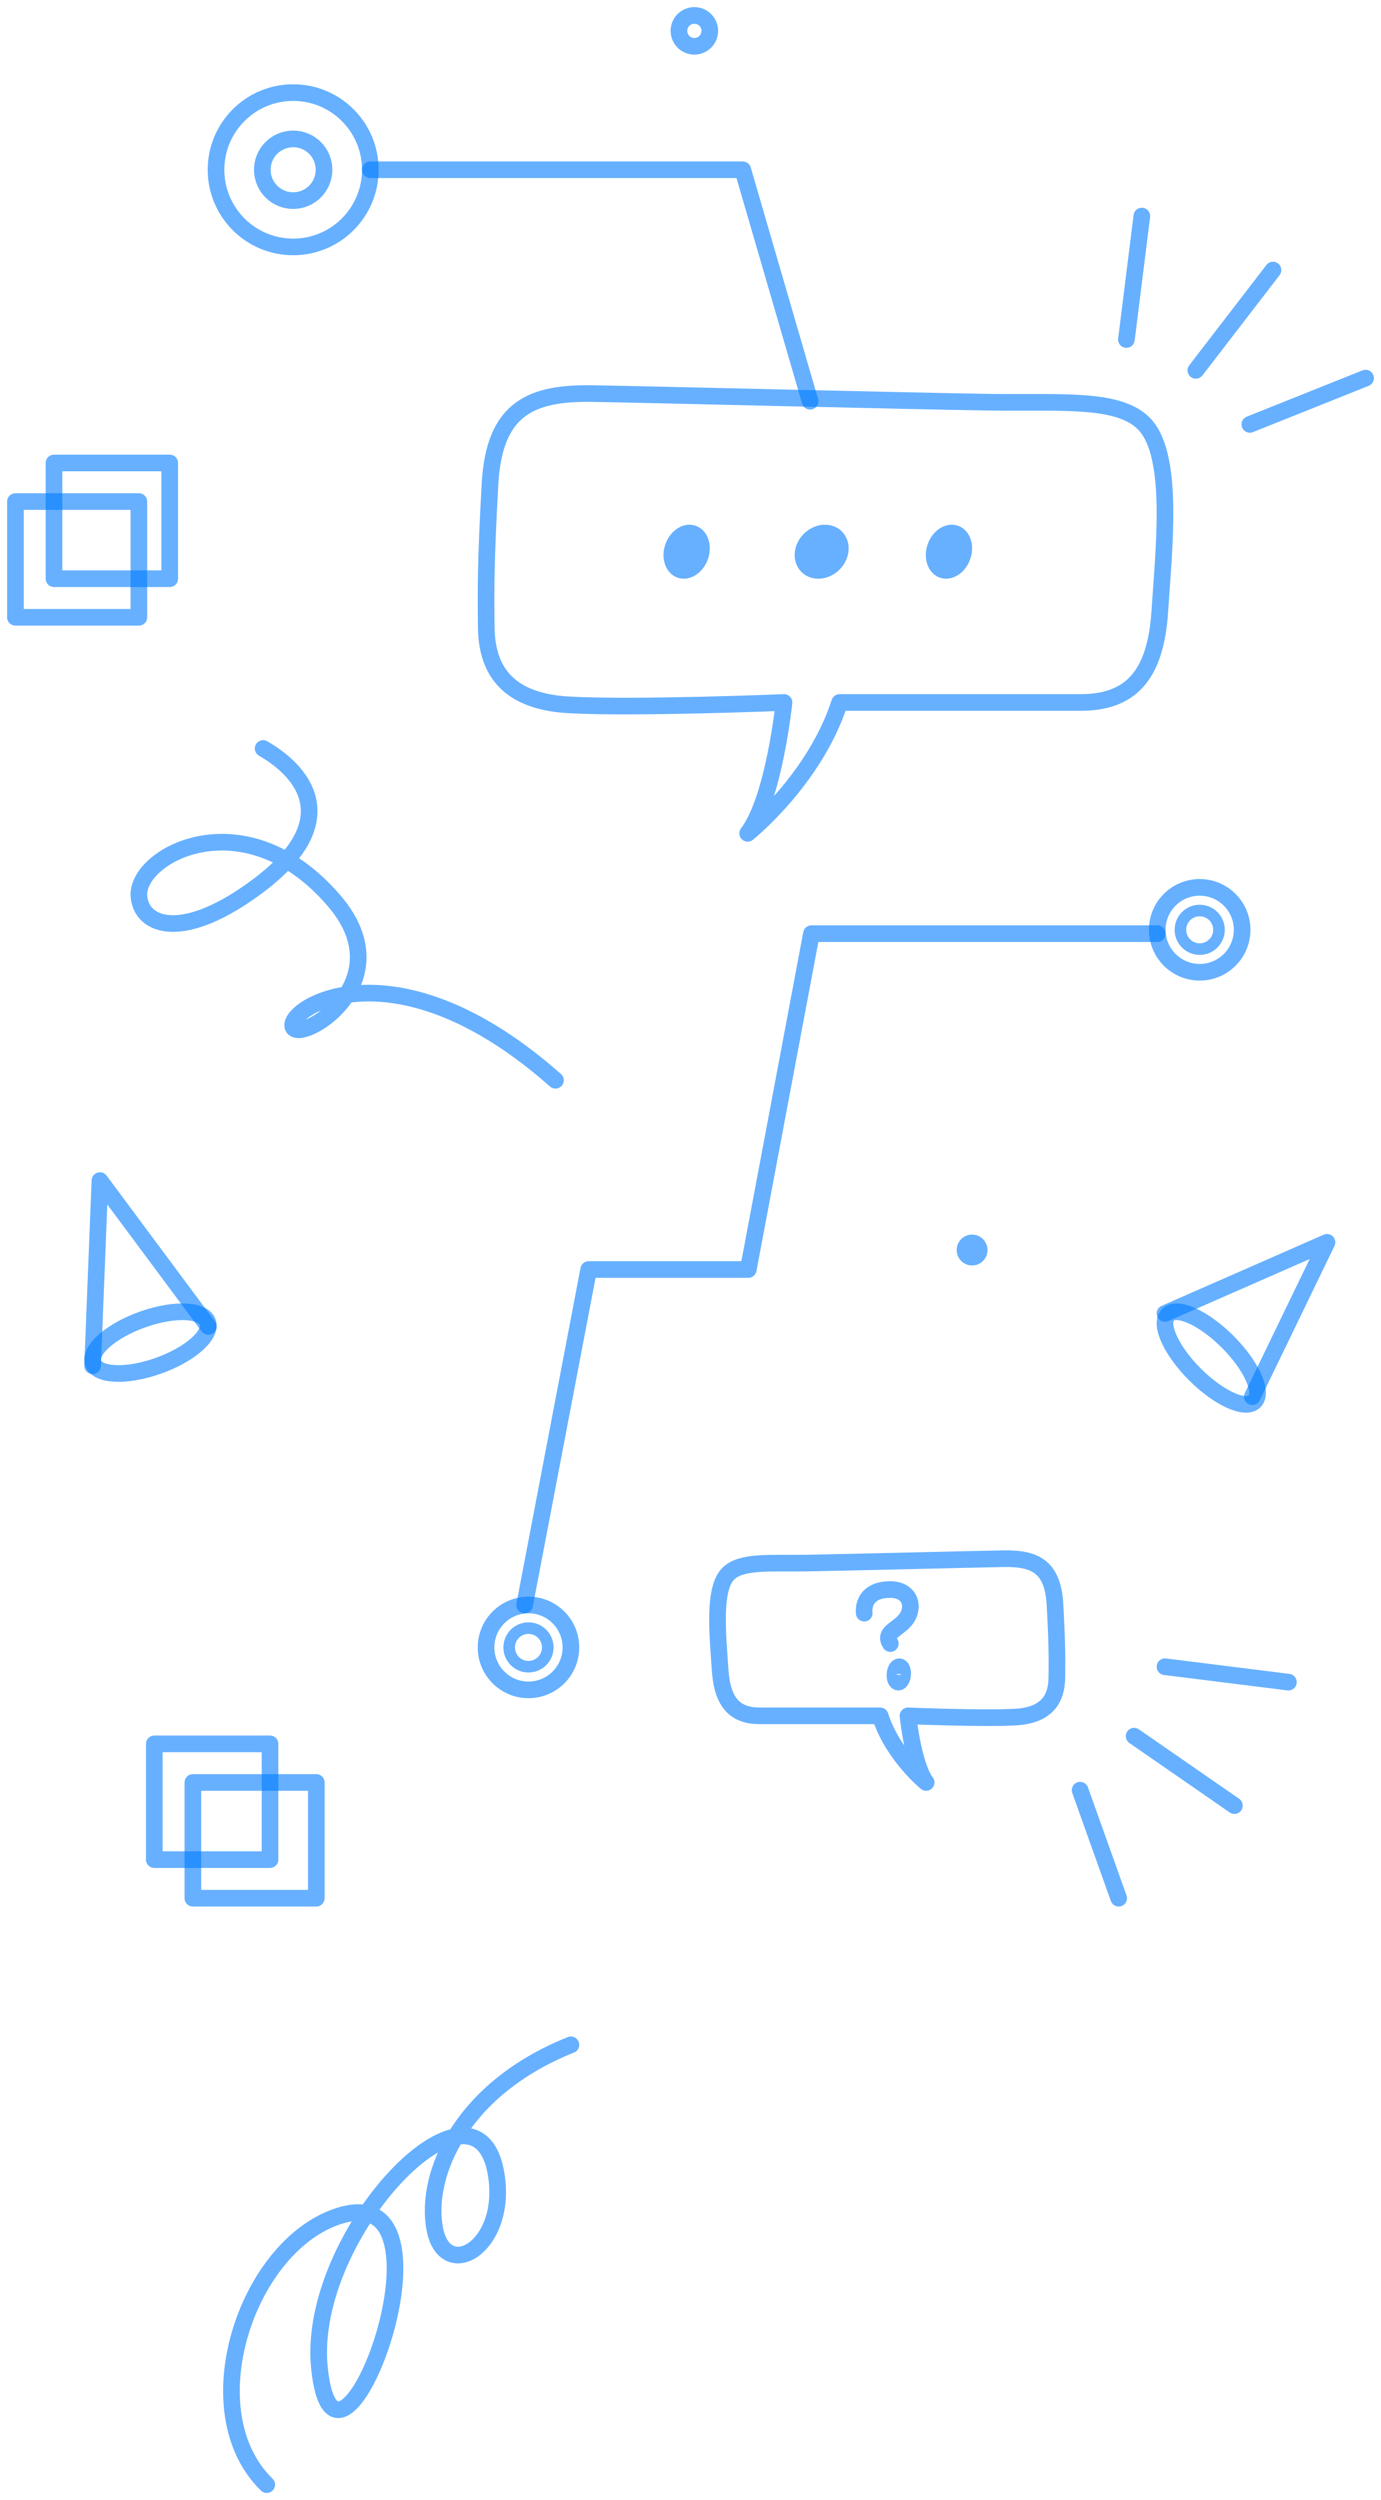 <svg width="179" height="324" viewBox="0 0 179 324" fill="none" xmlns="http://www.w3.org/2000/svg">
<path d="M101.62 91.038C101.62 91.038 100.325 103.525 96.907 108C96.907 108 105.595 101.058 108.827 91.038C115.992 91.038 133.782 91.038 140.066 91.038C146.35 91.038 149.767 87.779 150.325 79.295C150.877 70.811 152.244 58.838 148.221 54.853C144.863 51.521 137.476 52.264 128.116 52.125C118.756 51.986 84.861 51.146 76.892 51.007C68.924 50.868 64.067 52.827 63.515 62.684C62.964 72.54 62.964 76.525 63.029 81.351C63.102 86.176 65.11 90.857 73.702 91.347C82.301 91.83 101.62 91.038 101.62 91.038Z" stroke="#007BFF" stroke-opacity="0.6" stroke-width="2.157" stroke-miterlimit="10" stroke-linecap="round" stroke-linejoin="round"/>
<path d="M86.19 70.692C85.612 72.57 86.396 74.46 87.951 74.904C89.499 75.353 91.231 74.186 91.808 72.308C92.391 70.43 91.602 68.541 90.047 68.097C88.498 67.647 86.773 68.808 86.19 70.692Z" fill="#007BFF" fill-opacity="0.6"/>
<path d="M103.224 70.692C102.544 72.57 103.465 74.46 105.278 74.904C107.085 75.353 109.105 74.186 109.779 72.308C110.452 70.43 109.538 68.541 107.724 68.097C105.917 67.647 103.904 68.808 103.224 70.692Z" fill="#007BFF" fill-opacity="0.6"/>
<path d="M120.19 70.692C119.613 72.57 120.396 74.46 121.951 74.904C123.499 75.353 125.231 74.186 125.808 72.308C126.391 70.43 125.602 68.541 124.047 68.097C122.498 67.647 120.767 68.808 120.19 70.692Z" fill="#007BFF" fill-opacity="0.6"/>
<path d="M116.031 216.767C115.936 217.301 116.064 217.842 116.324 217.972C116.585 218.102 116.87 217.767 116.969 217.233C117.064 216.699 116.936 216.158 116.676 216.028C116.415 215.898 116.126 216.227 116.031 216.767Z" stroke="#007BFF" stroke-opacity="0.6" stroke-width="2.157" stroke-miterlimit="10" stroke-linecap="round" stroke-linejoin="round"/>
<path d="M117.688 222.366C117.688 222.366 118.336 228.723 120.044 231C120.044 231 115.703 227.468 114.084 222.366C110.505 222.366 101.606 222.366 98.464 222.366C95.322 222.366 93.614 220.705 93.338 216.391C93.062 212.077 92.378 205.979 94.387 203.954C96.066 202.262 99.76 202.638 104.437 202.57C109.114 202.496 126.065 202.071 130.052 202.004C134.039 201.93 136.462 202.927 136.744 207.942C137.019 212.957 137.019 214.982 136.983 217.437C136.947 219.893 135.946 222.274 131.647 222.526C127.342 222.766 117.688 222.366 117.688 222.366Z" stroke="#007BFF" stroke-opacity="0.6" stroke-width="2.157" stroke-miterlimit="10" stroke-linecap="round" stroke-linejoin="round"/>
<path d="M148 28L146 44" stroke="#007BFF" stroke-opacity="0.6" stroke-width="2.157" stroke-miterlimit="10" stroke-linecap="round" stroke-linejoin="round"/>
<path d="M165 35L155 48" stroke="#007BFF" stroke-opacity="0.6" stroke-width="2.157" stroke-miterlimit="10" stroke-linecap="round" stroke-linejoin="round"/>
<path d="M177 49L162 55" stroke="#007BFF" stroke-opacity="0.6" stroke-width="2.157" stroke-miterlimit="10" stroke-linecap="round" stroke-linejoin="round"/>
<path d="M167 218L151 216" stroke="#007BFF" stroke-opacity="0.6" stroke-width="2.157" stroke-miterlimit="10" stroke-linecap="round" stroke-linejoin="round"/>
<path d="M160 234L147 225" stroke="#007BFF" stroke-opacity="0.6" stroke-width="2.157" stroke-miterlimit="10" stroke-linecap="round" stroke-linejoin="round"/>
<path d="M145 246L140 232" stroke="#007BFF" stroke-opacity="0.6" stroke-width="2.157" stroke-miterlimit="10" stroke-linecap="round" stroke-linejoin="round"/>
<path d="M34.107 97C40.001 100.412 44.1 106.768 33.58 114.704C23.775 122.106 18.299 120.108 18.008 116.137C17.614 110.81 31.742 103.218 43.324 116.755C52.481 127.456 38.516 135.476 37.946 133.009C37.376 130.542 51.316 121.701 72 140" stroke="#007BFF" stroke-opacity="0.6" stroke-width="2.157" stroke-miterlimit="10" stroke-linecap="round" stroke-linejoin="round"/>
<path d="M38 32C43.523 32 48 27.523 48 22C48 16.477 43.523 12 38 12C32.477 12 28 16.477 28 22C28 27.523 32.477 32 38 32Z" stroke="#007BFF" stroke-opacity="0.6" stroke-width="2.157" stroke-miterlimit="10" stroke-linecap="round" stroke-linejoin="round"/>
<path d="M38 26C40.209 26 42 24.209 42 22C42 19.791 40.209 18 38 18C35.791 18 34 19.791 34 22C34 24.209 35.791 26 38 26Z" stroke="#007BFF" stroke-opacity="0.6" stroke-width="2.157" stroke-miterlimit="10" stroke-linecap="round" stroke-linejoin="round"/>
<path d="M161 120.5C161 123.54 158.539 126 155.5 126C152.461 126 150 123.54 150 120.5C150 117.46 152.461 115 155.5 115C158.539 115 161 117.467 161 120.5Z" stroke="#007BFF" stroke-opacity="0.6" stroke-width="2.157" stroke-miterlimit="10" stroke-linecap="round" stroke-linejoin="round"/>
<path d="M155.5 123C156.881 123 158 121.881 158 120.5C158 119.119 156.881 118 155.5 118C154.119 118 153 119.119 153 120.5C153 121.881 154.119 123 155.5 123Z" stroke="#007BFF" stroke-opacity="0.6" stroke-width="1.5" stroke-miterlimit="10" stroke-linecap="round" stroke-linejoin="round"/>
<path d="M68.5 216C69.881 216 71 214.881 71 213.5C71 212.119 69.881 211 68.5 211C67.119 211 66 212.119 66 213.5C66 214.881 67.119 216 68.5 216Z" stroke="#007BFF" stroke-opacity="0.6" stroke-width="1.5" stroke-miterlimit="10" stroke-linecap="round" stroke-linejoin="round"/>
<path d="M126 164C127.105 164 128 163.105 128 162C128 160.895 127.105 160 126 160C124.895 160 124 160.895 124 162C124 163.105 124.895 164 126 164Z" fill="#007BFF" fill-opacity="0.6"/>
<path d="M90 6C91.105 6 92 5.105 92 4C92 2.895 91.105 2 90 2C88.895 2 88 2.895 88 4C88 5.105 88.895 6 90 6Z" stroke="#007BFF" stroke-opacity="0.6" stroke-width="2.157" stroke-miterlimit="10" stroke-linecap="round" stroke-linejoin="round"/>
<path d="M68.5 219C71.538 219 74 216.538 74 213.5C74 210.462 71.538 208 68.5 208C65.462 208 63 210.462 63 213.5C63 216.538 65.462 219 68.5 219Z" stroke="#007BFF" stroke-opacity="0.6" stroke-width="2.157" stroke-miterlimit="10" stroke-linecap="round" stroke-linejoin="round"/>
<path d="M34.574 322C24.904 312.549 31.838 291.465 43.542 287.312C60.967 281.127 43.5 327.855 41.398 306.814C39.671 289.476 62.078 266.289 64.355 282.044C65.702 291.381 57.584 295.87 56.328 288.733C55.096 281.733 59.825 270.669 74 265" stroke="#007BFF" stroke-opacity="0.6" stroke-width="2.157" stroke-miterlimit="10" stroke-linecap="round" stroke-linejoin="round"/>
<path d="M68 208L76.304 164.524H96.988L105.177 121H150" stroke="#007BFF" stroke-opacity="0.6" stroke-width="2.157" stroke-miterlimit="10" stroke-linecap="round" stroke-linejoin="round"/>
<path d="M48 22H96.272L105 52" stroke="#007BFF" stroke-opacity="0.6" stroke-width="2.157" stroke-miterlimit="10" stroke-linecap="round" stroke-linejoin="round"/>
<path d="M162.611 181.612C161.441 182.783 157.983 181.214 154.882 178.118C151.781 175.017 150.218 171.558 151.389 170.388C152.559 169.217 156.017 170.786 159.118 173.882C162.219 176.983 163.782 180.442 162.611 181.612Z" stroke="#007BFF" stroke-opacity="0.6" stroke-width="2.157" stroke-miterlimit="10" stroke-linecap="round" stroke-linejoin="round"/>
<path d="M151 170.216L151.797 169.867L161.503 165.611L172 161L167.159 171.003L162.69 180.241L162.324 181" stroke="#007BFF" stroke-opacity="0.6" stroke-width="2.157" stroke-miterlimit="10" stroke-linecap="round" stroke-linejoin="round"/>
<path d="M26.944 171.404C27.446 173.085 24.517 175.609 20.405 177.04C16.294 178.477 12.558 178.277 12.056 176.596C11.554 174.915 14.483 172.391 18.595 170.96C22.706 169.523 26.442 169.723 26.944 171.404Z" stroke="#007BFF" stroke-opacity="0.6" stroke-width="2.157" stroke-miterlimit="10" stroke-linecap="round" stroke-linejoin="round"/>
<path d="M12 177L12.035 176.092L12.476 165L12.953 153L19.976 162.454L26.465 171.184L27 171.902" stroke="#007BFF" stroke-opacity="0.6" stroke-width="2.157" stroke-miterlimit="10" stroke-linecap="round" stroke-linejoin="round"/>
<path d="M22 60H7V75H22V60Z" stroke="#007BFF" stroke-opacity="0.6" stroke-width="2.157" stroke-miterlimit="10" stroke-linecap="round" stroke-linejoin="round"/>
<path d="M18 65H2V80H18V65Z" stroke="#007BFF" stroke-opacity="0.6" stroke-width="2.157" stroke-miterlimit="10" stroke-linecap="round" stroke-linejoin="round"/>
<path d="M41 246V231H25L25 246H41Z" stroke="#007BFF" stroke-opacity="0.6" stroke-width="2.157" stroke-miterlimit="10" stroke-linecap="round" stroke-linejoin="round"/>
<path d="M35 241V226H20L20 241H35Z" stroke="#007BFF" stroke-opacity="0.6" stroke-width="2.157" stroke-miterlimit="10" stroke-linecap="round" stroke-linejoin="round"/>
<path d="M112.016 209.059C112.016 209.059 111.571 206 115.401 206C117.469 206 118.39 207.472 117.847 209.059C117.139 211.11 114.297 211.293 115.401 213" stroke="#007BFF" stroke-opacity="0.6" stroke-width="2.157" stroke-miterlimit="10" stroke-linecap="round" stroke-linejoin="round"/>
</svg>
